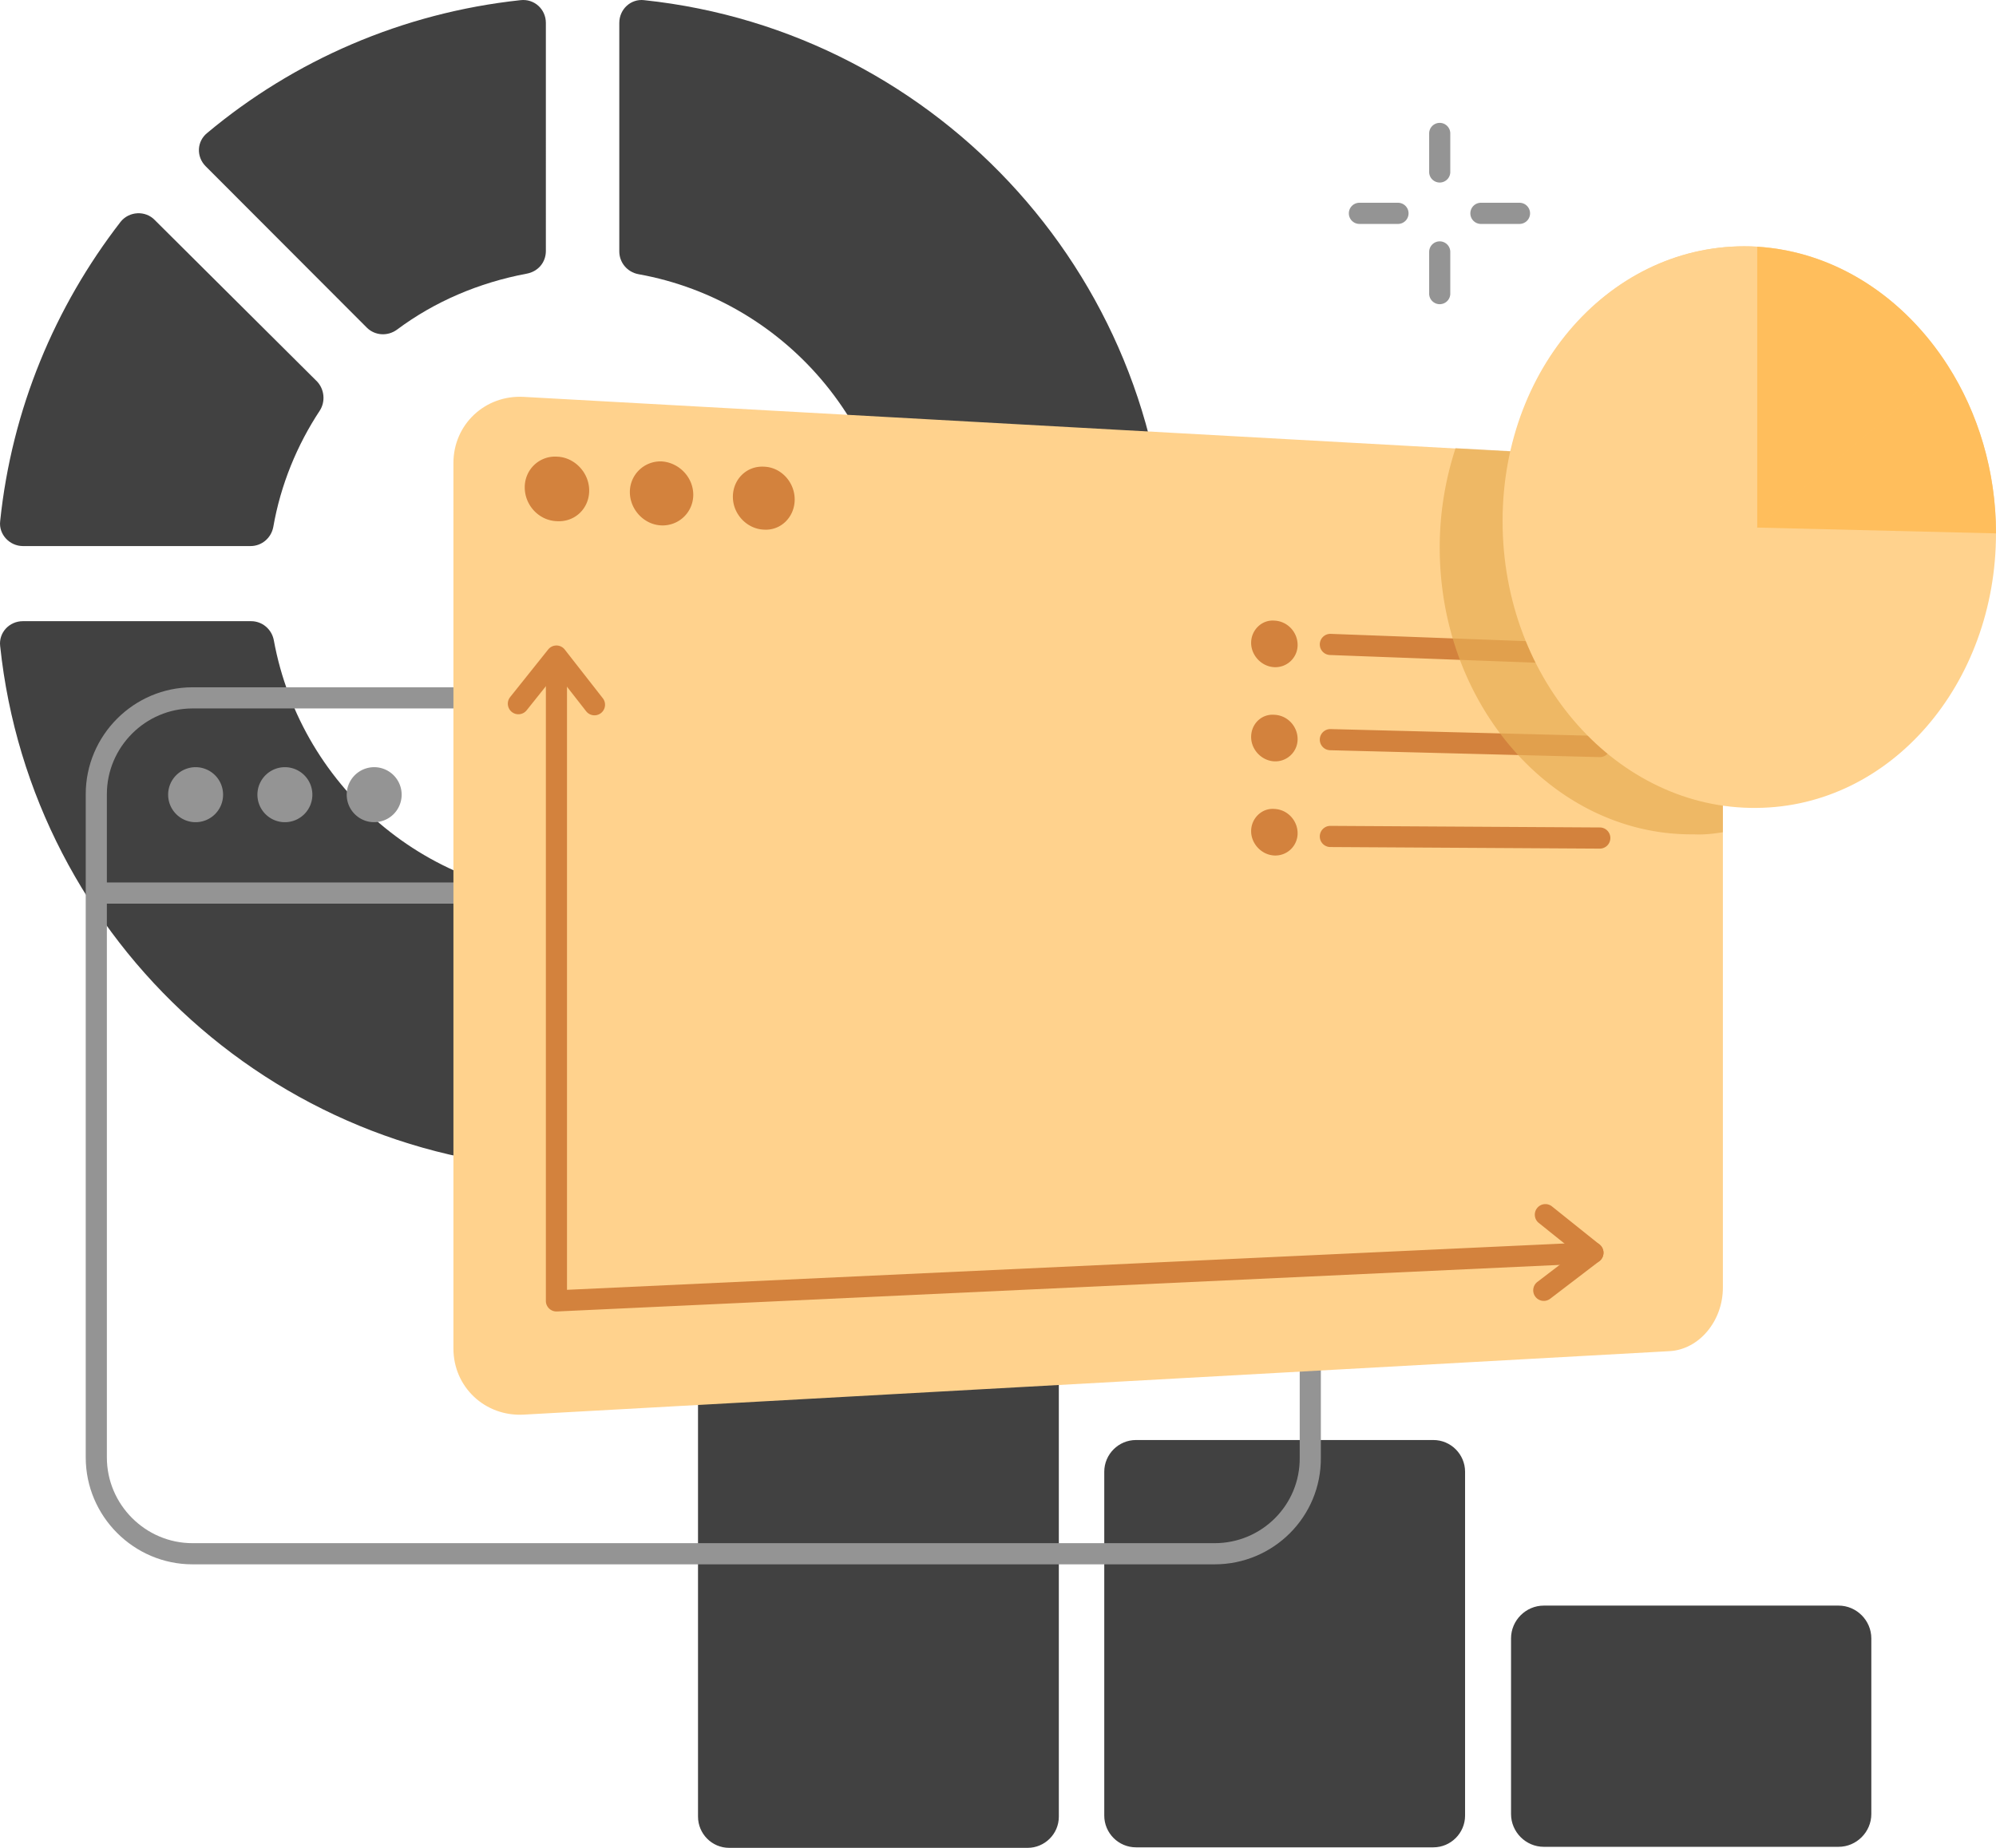 <svg xmlns="http://www.w3.org/2000/svg" width="378" height="350" fill="none" viewBox="0 0 378 350"><path fill="#414141" d="M117.282 4.338v43.283c0 2.104 1.501 3.908 3.602 4.308 28.513 5.11 49.923 30.56 48.822 60.817-1.1 30.96-26.312 56.108-57.126 57.31-30.213 1.102-55.524-20.339-60.727-48.793-.4-2.104-2.2-3.607-4.302-3.607H4.331c-2.6 0-4.601 2.204-4.301 4.709 5.903 56.107 53.524 99.691 111.25 99.19 60.227-.501 109.349-49.795 109.849-110.111.5-57.811-43.119-105.503-99.144-111.414-2.502-.3-4.703 1.703-4.703 4.308"/><path fill="#414141" fill-rule="evenodd" d="m38.947 31.49 30.514 30.56c1.5 1.503 3.902 1.703 5.703.4 7.103-5.31 15.507-8.916 24.61-10.62 2.102-.4 3.602-2.104 3.602-4.308V4.338c0-2.605-2.201-4.609-4.802-4.308-22.41 2.405-42.92 11.422-59.326 25.148-2.001 1.603-2.101 4.509-.3 6.312M22.84 42.012C10.435 58.042 2.23 77.48.03 98.72c-.3 2.504 1.8 4.709 4.302 4.709h43.12c2.1 0 3.9-1.503 4.301-3.607 1.4-8.016 4.502-15.53 8.804-22.043 1.1-1.703.9-4.007-.5-5.51L29.343 41.71c-1.8-1.904-4.902-1.703-6.503.3m115.252 184.25h56.525c3.202 0 5.803 2.605 5.903 5.912v111.915c0 3.306-2.701 5.911-5.903 5.911h-56.525c-3.302 0-5.903-2.705-5.903-5.911V232.174c0-3.307 2.701-5.912 5.903-5.912m133.36 46.491h-56.326c-3.301 0-6.002 2.706-6.002 6.012v65.125c0 3.306 2.701 6.012 6.002 6.012h56.326c3.301 0 6.002-2.706 6.002-6.012v-65.125c0-3.306-2.701-6.012-6.002-6.012m20.909 31.362h55.825c3.402 0 6.203 2.805 6.203 6.212v33.264c0 3.406-2.801 6.212-6.203 6.212h-55.825c-3.401 0-6.203-2.806-6.203-6.212v-33.264c0-3.407 2.802-6.212 6.203-6.212" clip-rule="evenodd"/><path fill="#949494" fill-rule="evenodd" d="M36.446 134.187c-8.9 0-16.207 7.319-16.207 16.232V276.06c0 8.912 7.308 16.231 16.207 16.231h193.587c8.91 0 16.196-7.225 16.107-16.211V150.419c0-8.913-7.308-16.232-16.207-16.232zm193.587 162.112H36.446c-11.11 0-20.21-9.113-20.21-20.239V150.419c0-11.126 9.1-20.239 20.21-20.239h193.487c11.109 0 20.209 9.113 20.209 20.239v125.63c.106 11.249-9.014 20.25-20.109 20.25" clip-rule="evenodd"/><path fill="#949494" d="M37.046 155.73a5.206 5.206 0 0 0 5.202-5.21 5.206 5.206 0 0 0-5.202-5.209 5.206 5.206 0 0 0-5.203 5.209c0 2.877 2.33 5.21 5.203 5.21m16.908 0a5.206 5.206 0 0 0 5.202-5.21 5.206 5.206 0 0 0-5.202-5.209 5.206 5.206 0 0 0-5.203 5.209c0 2.877 2.33 5.21 5.203 5.21m16.908 0a5.206 5.206 0 0 0 5.202-5.21 5.206 5.206 0 0 0-5.202-5.209 5.206 5.206 0 0 0-5.203 5.209c0 2.877 2.33 5.21 5.203 5.21"/><path fill="#949494" fill-rule="evenodd" d="M16.537 169.153c0-1.106.896-2.004 2-2.004H247.54c1.105 0 2.001.898 2.001 2.004a2 2 0 0 1-2.001 2.004H18.538a2 2 0 0 1-2.001-2.004" clip-rule="evenodd"/><path fill="#FFD28D" d="M316.172 255.92 99.175 267.943c-7.304.4-13.306-5.21-13.306-12.524V87.697c0-7.315 6.002-12.925 13.306-12.525l216.997 12.024c5.603.3 10.105 5.71 10.105 12.023v144.677c0 6.313-4.502 11.723-10.105 12.024"/><path fill="#D3823D" fill-rule="evenodd" d="M111.58 92.906c0 3.406-2.701 6.011-6.103 5.81-3.401-.1-6.103-3.005-6.103-6.411s2.802-6.011 6.103-5.81c3.302.1 6.103 3.005 6.103 6.411m19.709.8a5.794 5.794 0 0 1-6.003 5.81c-3.301-.1-6.003-3.005-6.003-6.311a5.795 5.795 0 0 1 6.003-5.81c3.302.2 6.003 3.005 6.003 6.31m13.406 6.612c3.201.201 5.802-2.404 5.802-5.71s-2.601-6.112-5.802-6.212c-3.302-.2-5.903 2.405-5.903 5.71 0 3.307 2.701 6.112 5.903 6.212" clip-rule="evenodd"/><path fill="#FFD28D" fill-rule="evenodd" d="M129.288 245.299v-98.99c-6.803-.902-14.707-.701-23.811 1.202v98.89zm22.91-89.771v88.871l-19.009.802v-98.189c7.404 1.603 13.607 4.709 19.009 8.516m23.01 23.846c-.1-.1-.175-.2-.25-.3a3 3 0 0 0-.25-.301q-1.08-1.314-2.168-2.652c-4.925-6.044-10.063-12.348-16.34-17.587v85.665l19.008-.802zm23.011 9.818c-6.703-.1-13.206-1.202-19.009-5.911v59.915l19.009-.802zm23.01-.702c-4.736-.297-9.472.01-14.128.311-1.638.106-3.266.212-4.881.29v53.102l19.009-.802zm41.118 51.198-14.106.601v-38.073c14.006 15.931 14.106 37.472 14.106 37.472m-22.31-44.786a34 34 0 0 1 4.202 3.306v42.282l-19.008.801v-52.3c5.002.801 9.904 2.505 14.806 5.911" clip-rule="evenodd"/><path fill="#D3823D" fill-rule="evenodd" d="M105.377 123.465c1.105 0 2.001.897 2.001 2.004v118.833l194.195-9.02a2 2 0 0 1 2.091 1.908 2.003 2.003 0 0 1-1.906 2.095l-196.288 9.118a2.004 2.004 0 0 1-2.094-2.002V125.469c0-1.107.896-2.004 2.001-2.004" clip-rule="evenodd"/><path fill="#D3823D" fill-rule="evenodd" d="M105.388 122.263a2 2 0 0 1 1.565.769l7.203 9.217a2.005 2.005 0 0 1-.342 2.813 2 2 0 0 1-2.809-.343l-5.645-7.223-5.623 7.04a2 2 0 0 1-2.813.313 2.006 2.006 0 0 1-.312-2.817l7.203-9.017a2 2 0 0 1 1.573-.752m185.711 106.556a2 2 0 0 1 2.813-.313l9.004 7.214a2.006 2.006 0 0 1-.036 3.158l-9.304 7.113a2 2 0 0 1-2.805-.376 2.007 2.007 0 0 1 .376-2.809l7.27-5.558-7.005-5.612a2.007 2.007 0 0 1-.313-2.817m-41.155-106.831a2 2 0 0 1 2.074-1.928l51.023 1.904a2.003 2.003 0 0 1 1.925 2.077 2 2 0 0 1-2.074 1.928l-51.023-1.904a2.003 2.003 0 0 1-1.925-2.077m-.001 18.058a2.003 2.003 0 0 1 2.051-1.952l51.023 1.302a2 2 0 0 1 1.949 2.055 2 2 0 0 1-2.051 1.952l-51.023-1.303a2.003 2.003 0 0 1-1.949-2.054m-.001 18.374a2.004 2.004 0 0 1 2.013-1.992l51.023.301a2 2 0 0 1 1.989 2.016 2.003 2.003 0 0 1-2.013 1.992l-51.022-.301a2.003 2.003 0 0 1-1.99-2.016m-4.202-36.259c0 2.404-2 4.308-4.401 4.208-2.402-.1-4.402-2.204-4.402-4.609s2-4.408 4.402-4.208c2.501.1 4.401 2.204 4.401 4.609m0 17.835c0 2.405-2 4.309-4.401 4.209-2.402-.101-4.402-2.205-4.402-4.609 0-2.505 2-4.409 4.402-4.208 2.501.1 4.401 2.204 4.401 4.608m-4.401 22.043a4.213 4.213 0 0 0 4.401-4.208c0-2.405-1.9-4.509-4.401-4.609-2.402-.2-4.402 1.803-4.402 4.208s2 4.509 4.402 4.609" clip-rule="evenodd"/><path fill="#E7AD55" d="M326.277 157.629V99.117c0-6.312-4.502-11.723-10.105-12.023l-40.518-2.204a60.4 60.4 0 0 0-3.001 18.836c0 30.258 21.91 54.605 48.121 54.304 1.801.1 3.702-.1 5.503-.401" opacity=".7"/><path fill="#FFD28D" d="M377.999 101.026c0-28.455-19.909-52.802-45.32-54.305-26.212-1.503-48.122 21.742-48.122 52s21.91 54.605 48.122 54.304c25.411-.2 45.32-23.545 45.32-51.999"/><path fill="#FFBE5C" d="M368.896 69.266c-8.204-12.825-21.21-21.642-36.216-22.543v53.202zm0 .001L332.68 99.926l45.32 1.102c0-11.823-3.401-22.844-9.104-31.761"/><path fill="#FFD28D" d="M332.779 99.923V46.721c-26.212-1.503-48.122 21.742-48.122 52z"/><path fill="#949494" fill-rule="evenodd" d="M272.653 23.274c1.105 0 2 .898 2 2.004v7.214a2.002 2.002 0 1 1-4.001 0v-7.214c0-1.106.895-2.004 2.001-2.004M255.445 40.41c0-1.107.896-2.004 2.001-2.004h7.303c1.105 0 2.001.897 2.001 2.004a2 2 0 0 1-2.001 2.004h-7.303a2 2 0 0 1-2.001-2.004m23.01 0c0-1.107.896-2.004 2.001-2.004h7.303c1.105 0 2.001.897 2.001 2.004a2 2 0 0 1-2.001 2.004h-7.303a2 2 0 0 1-2.001-2.004m-5.802 5.307c1.105 0 2 .897 2 2.004v7.815a2.002 2.002 0 1 1-4.001 0V47.72c0-1.107.895-2.004 2.001-2.004" clip-rule="evenodd"/></svg>
